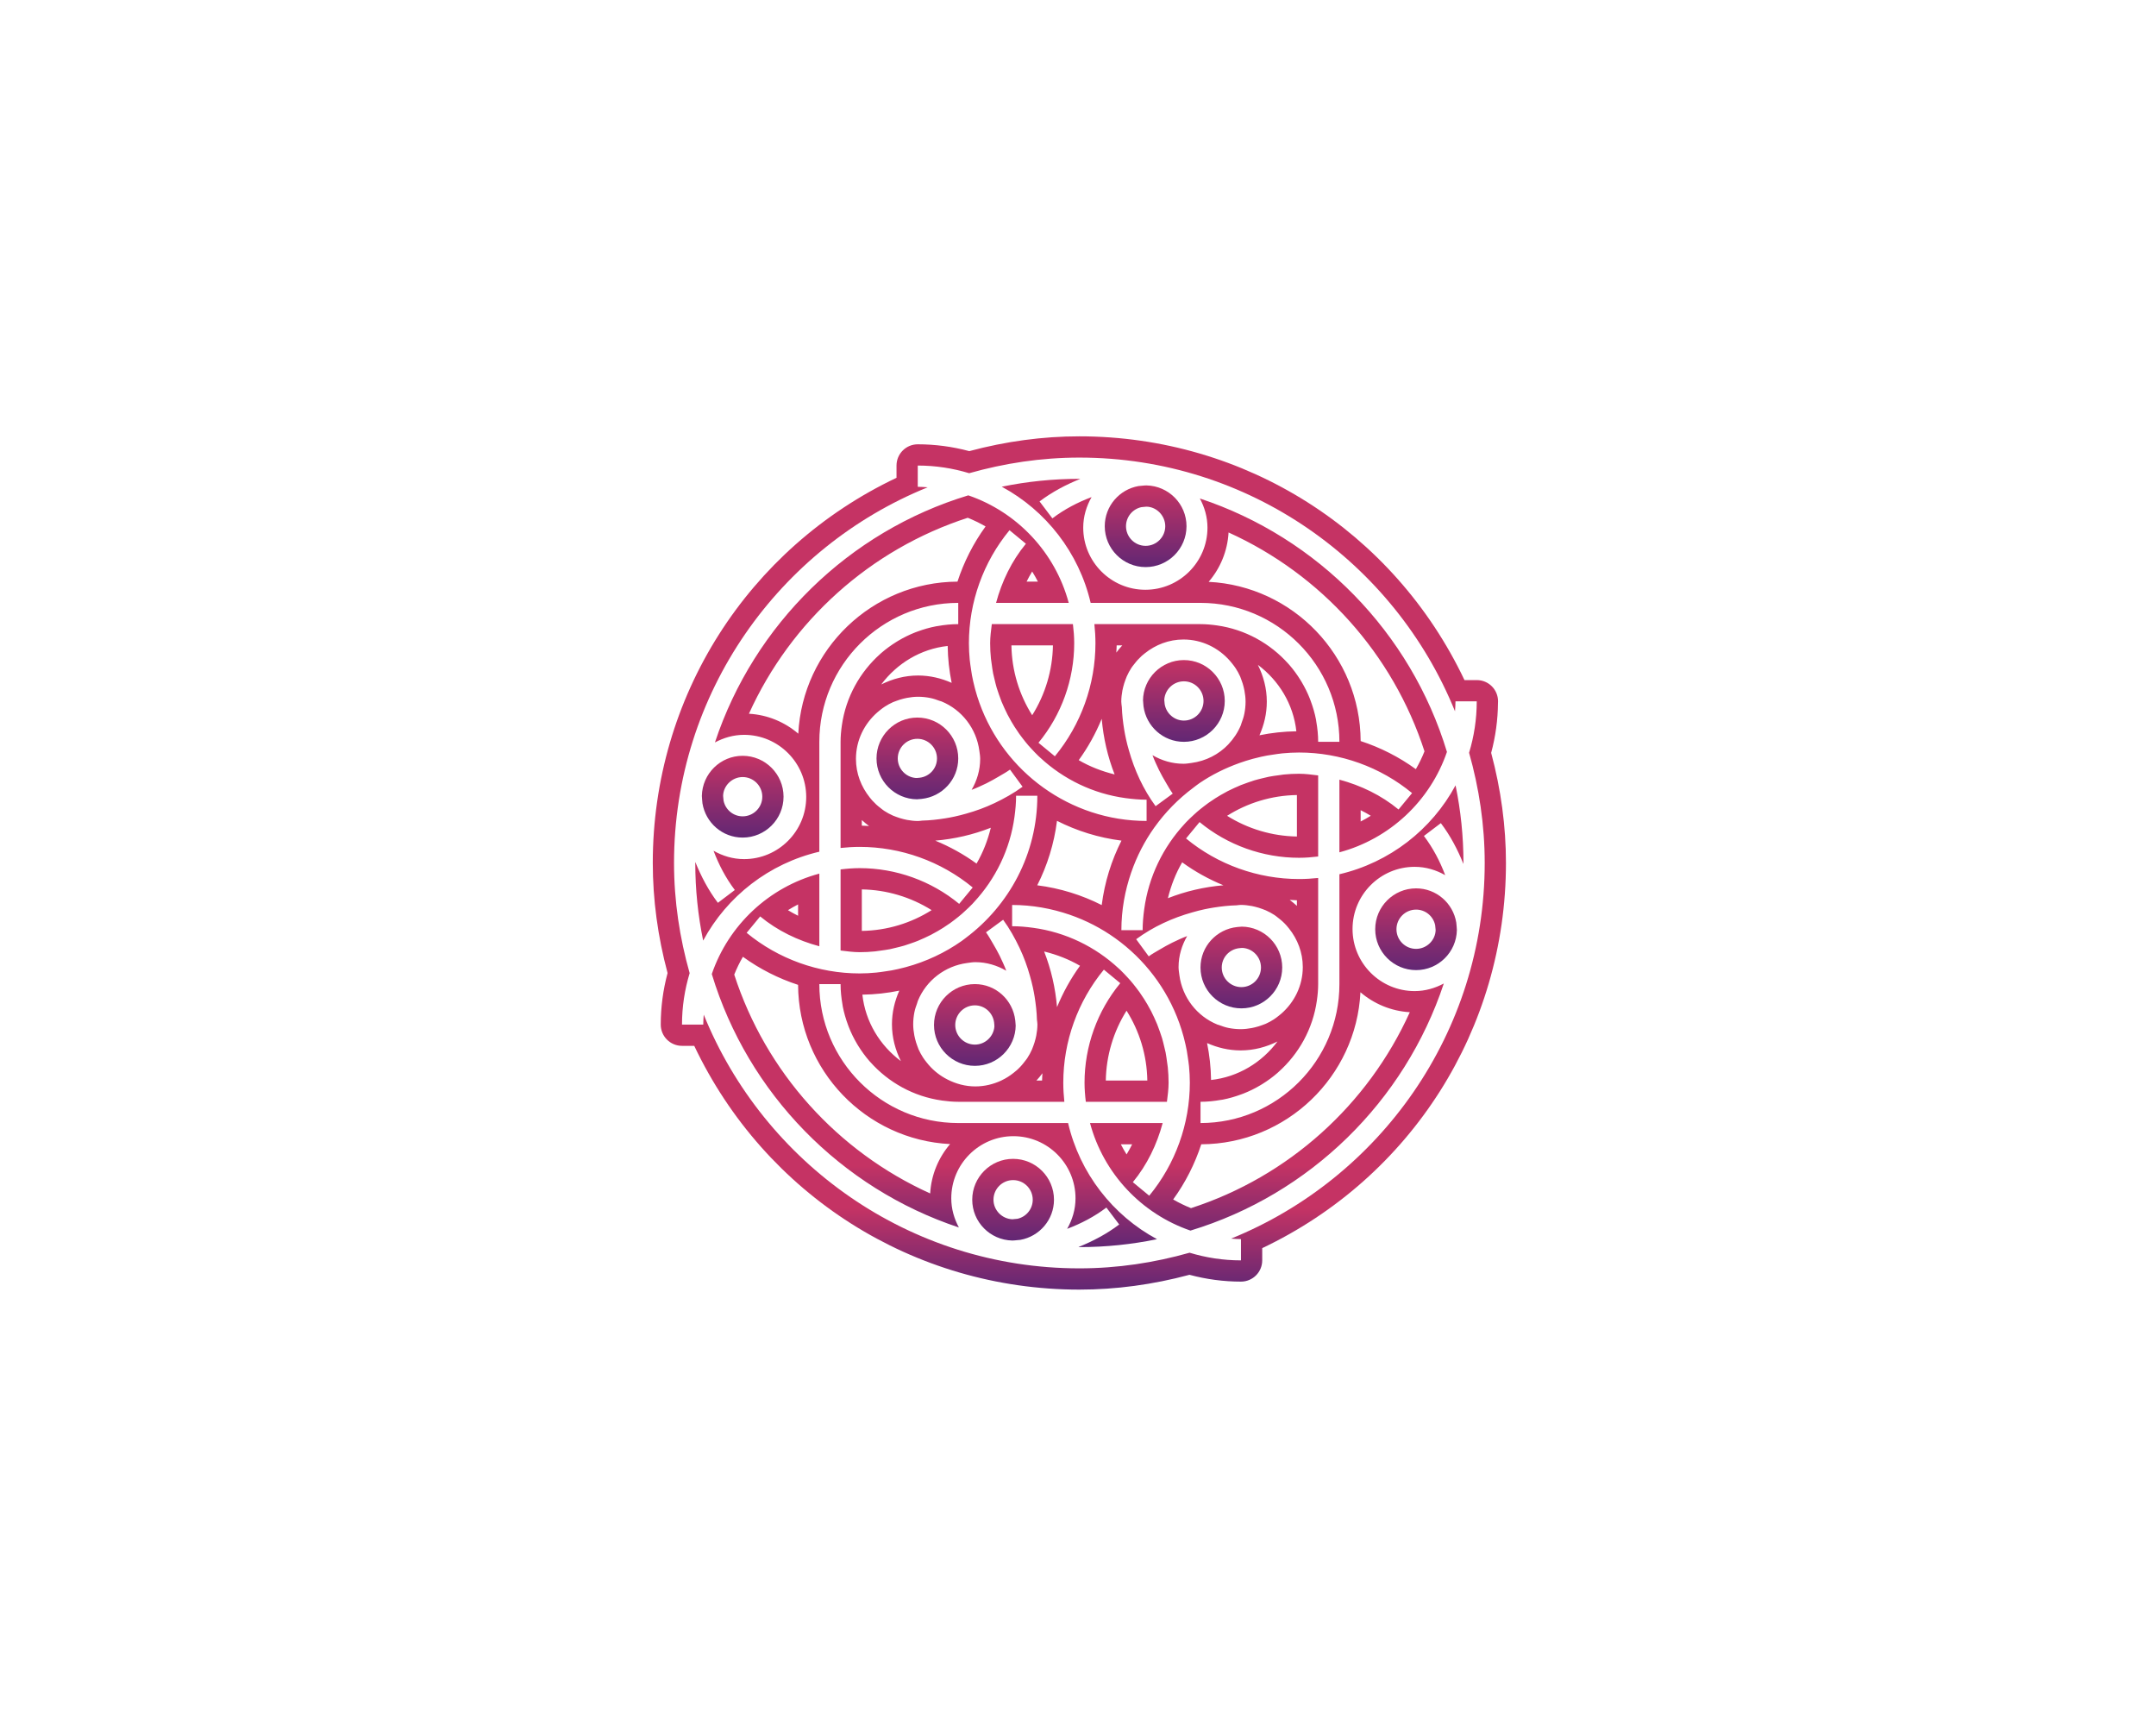 <?xml version="1.0" encoding="UTF-8" standalone="no" ?>
<!DOCTYPE svg PUBLIC "-//W3C//DTD SVG 1.1//EN" "http://www.w3.org/Graphics/SVG/1.1/DTD/svg11.dtd">
<svg xmlns="http://www.w3.org/2000/svg" xmlns:xlink="http://www.w3.org/1999/xlink" version="1.1" width="1280" height="1024" viewBox="0 0 1280 1024" xml:space="preserve">
<desc>Created with Fabric.js 5.3.0</desc>
<defs>
</defs>
<g transform="matrix(1 0 0 1 640 512)" id="background-logo"  >
<rect style="stroke: none; stroke-width: 0; stroke-dasharray: none; stroke-linecap: butt; stroke-dashoffset: 0; stroke-linejoin: miter; stroke-miterlimit: 4; fill: rgb(255,255,255); fill-opacity: 0; fill-rule: nonzero; opacity: 1;"  paint-order="stroke"  x="-640" y="-512" rx="0" ry="0" width="1280" height="1024" />
</g>
<g transform="matrix(1.921 0 0 1.921 640.813 512.279)" id="logo-logo"  >
<g style=""  paint-order="stroke"   >
		<g transform="matrix(0.069 0 0 -0.069 32.298 -50.068)"  >
<linearGradient id="SVGID_11_11_11_1_825011" gradientUnits="userSpaceOnUse" gradientTransform="matrix(1 0 0 1 2193.67 2450.17)"  x1="0" y1="0" x2="0" y2="366">
<stop offset="0%" style="stop-color:rgb(98,39,116);stop-opacity: 1"/>
<stop offset="100%" style="stop-color:rgb(197,51,100);stop-opacity: 1"/>
</linearGradient>
<path style="stroke: none; stroke-width: 1; stroke-dasharray: none; stroke-linecap: butt; stroke-dashoffset: 0; stroke-linejoin: miter; stroke-miterlimit: 4; fill: url(#SVGID_11_11_11_1_825011); fill-rule: nonzero; opacity: 1;"  paint-order="stroke"  transform=" translate(-2376.795, -2633.245)" d="M 2376.85 2721.16 C 2425.35 2721.16 2464.76 2681.76 2464.76 2633.25 C 2464.76 2584.73 2425.35 2545.34 2376.85 2545.34 C 2334.56 2545.34 2298.13 2576.47 2290.88 2618.38 C 2290.51 2622.56 2290.14 2626.74 2289.68 2630.83 L 2289.21 2635.57 C 2289.21 2637.05 2289.11 2638.45 2289.11 2639.85 C 2292.55 2685.2 2330.75 2721.16 2376.85 2721.16 z M 2376.85 2450.17 C 2477.76 2450.17 2559.92 2532.23 2559.92 2633.25 C 2559.92 2734.17 2477.76 2816.32 2376.85 2816.32 C 2276.29 2816.32 2194.51 2734.92 2193.67 2634.55 L 2194.04 2634.55 C 2194.04 2625.72 2195.81 2617.26 2196.09 2608.53 C 2208.36 2519.31 2284.29 2450.17 2376.85 2450.17" stroke-linecap="round" />
</g>
		<g transform="matrix(0.069 0 0 -0.069 -50.065 -32.305)"  >
<linearGradient id="SVGID_11_11_11_1_825012" gradientUnits="userSpaceOnUse" gradientTransform="matrix(1 0 0 1 1005.16 2193.86)"  x1="0" y1="0" x2="0" y2="366">
<stop offset="0%" style="stop-color:rgb(98,39,116);stop-opacity: 1"/>
<stop offset="100%" style="stop-color:rgb(197,51,100);stop-opacity: 1"/>
</linearGradient>
<path style="stroke: none; stroke-width: 1; stroke-dasharray: none; stroke-linecap: butt; stroke-dashoffset: 0; stroke-linejoin: miter; stroke-miterlimit: 4; fill: url(#SVGID_11_11_11_1_825012); fill-rule: nonzero; opacity: 1;"  paint-order="stroke"  transform=" translate(-1188.19, -2376.895)" d="M 1199.11 2290.51 C 1195.02 2290.33 1191.03 2289.86 1186.93 2289.4 C 1185.17 2289.4 1183.31 2289.4 1181.54 2289.31 C 1136.29 2292.65 1100.32 2330.75 1100.32 2376.85 C 1100.32 2425.26 1139.73 2464.76 1188.14 2464.76 C 1236.66 2464.76 1276.05 2425.26 1276.05 2376.85 C 1276.05 2332.8 1243.16 2296.09 1199.11 2290.51 z M 1188.14 2559.93 C 1087.22 2559.93 1005.16 2477.77 1005.16 2376.85 C 1005.16 2276.29 1086.57 2194.6 1186.84 2193.86 L 1186.84 2194.05 C 1193.63 2194.05 1200.13 2195.44 1206.82 2195.63 C 1298.83 2205.11 1371.22 2282.24 1371.22 2376.85 C 1371.22 2477.77 1289.07 2559.93 1188.14 2559.93" stroke-linecap="round" />
</g>
		<g transform="matrix(0.069 0 0 -0.069 -32.301 50.062)"  >
<linearGradient id="SVGID_11_11_11_1_825013" gradientUnits="userSpaceOnUse" gradientTransform="matrix(1 0 0 1 1261.56 1005.16)"  x1="0" y1="0" x2="0" y2="366">
<stop offset="0%" style="stop-color:rgb(98,39,116);stop-opacity: 1"/>
<stop offset="100%" style="stop-color:rgb(197,51,100);stop-opacity: 1"/>
</linearGradient>
<path style="stroke: none; stroke-width: 1; stroke-dasharray: none; stroke-linecap: butt; stroke-dashoffset: 0; stroke-linejoin: miter; stroke-miterlimit: 4; fill: url(#SVGID_11_11_11_1_825013); fill-rule: nonzero; opacity: 1;"  paint-order="stroke"  transform=" translate(-1444.545, -1188.235)" d="M 1444.73 1100.33 C 1396.22 1100.33 1356.72 1139.73 1356.72 1188.24 C 1356.72 1236.65 1396.22 1276.16 1444.73 1276.16 C 1488.04 1276.16 1524.65 1243.72 1530.69 1200.32 C 1530.97 1196.32 1531.34 1192.42 1531.81 1188.42 C 1531.81 1185.91 1531.9 1183.5 1532.08 1180.99 C 1528.28 1135.92 1490.45 1100.33 1444.73 1100.33 z M 1444.73 1371.31 C 1343.71 1371.31 1261.56 1289.16 1261.56 1188.24 C 1261.56 1087.22 1343.71 1005.16 1444.73 1005.16 C 1545.1 1005.16 1626.69 1086.58 1627.53 1186.85 L 1627.25 1186.85 C 1627.25 1194.37 1625.76 1201.53 1625.48 1208.96 C 1615.08 1300.03 1538.5 1371.31 1444.73 1371.31" stroke-linecap="round" />
</g>
		<g transform="matrix(0.069 0 0 -0.069 50.065 32.298)"  >
<linearGradient id="SVGID_11_11_11_1_825014" gradientUnits="userSpaceOnUse" gradientTransform="matrix(1 0 0 1 2450.17 1261.57)"  x1="0" y1="0" x2="0" y2="366">
<stop offset="0%" style="stop-color:rgb(98,39,116);stop-opacity: 1"/>
<stop offset="100%" style="stop-color:rgb(197,51,100);stop-opacity: 1"/>
</linearGradient>
<path style="stroke: none; stroke-width: 1; stroke-dasharray: none; stroke-linecap: butt; stroke-dashoffset: 0; stroke-linejoin: miter; stroke-miterlimit: 4; fill: url(#SVGID_11_11_11_1_825014); fill-rule: nonzero; opacity: 1;"  paint-order="stroke"  transform=" translate(-2633.2, -1444.595)" d="M 2622.37 1530.97 C 2626.28 1531.25 2630.27 1531.62 2634.27 1532.09 C 2636.12 1532.09 2637.98 1532.09 2639.75 1532.18 C 2685.1 1528.84 2721.06 1490.74 2721.06 1444.64 C 2721.06 1396.13 2681.66 1356.72 2633.24 1356.72 C 2584.74 1356.72 2545.33 1396.13 2545.33 1444.64 C 2545.33 1488.68 2578.32 1525.39 2622.37 1530.97 z M 2633.24 1261.57 C 2734.17 1261.57 2816.23 1343.63 2816.23 1444.64 C 2816.23 1545.1 2734.81 1626.88 2634.54 1627.62 L 2634.54 1627.43 C 2627.85 1627.43 2621.35 1626.05 2614.66 1625.85 C 2522.56 1616.38 2450.17 1539.24 2450.17 1444.64 C 2450.17 1343.63 2532.31 1261.57 2633.24 1261.57" stroke-linecap="round" />
</g>
		<g transform="matrix(0.069 0 0 -0.069 -20.478 104.051)"  >
<linearGradient id="SVGID_11_11_11_1_825015" gradientUnits="userSpaceOnUse" gradientTransform="matrix(1 0 0 1 1432.09 226.199)"  x1="0" y1="0" x2="0" y2="366">
<stop offset="0%" style="stop-color:rgb(98,39,116);stop-opacity: 1"/>
<stop offset="100%" style="stop-color:rgb(197,51,100);stop-opacity: 1"/>
</linearGradient>
<path style="stroke: none; stroke-width: 1; stroke-dasharray: none; stroke-linecap: butt; stroke-dashoffset: 0; stroke-linejoin: miter; stroke-miterlimit: 4; fill: url(#SVGID_11_11_11_1_825015); fill-rule: nonzero; opacity: 1;"  paint-order="stroke"  transform=" translate(-1615.17, -409.095)" d="M 1634.87 323.602 C 1630.5 323.23 1626.23 322.852 1621.95 322.391 C 1618.61 322.012 1615.35 321.551 1612.01 321.359 C 1565.17 323.129 1527.26 362.059 1527.26 408.91 C 1527.26 457.422 1566.66 496.82 1615.17 496.82 C 1663.68 496.82 1703.08 457.422 1703.08 408.91 C 1703.08 368.012 1674.64 332.699 1634.87 323.602 z M 1615.17 591.992 C 1514.24 591.992 1432.09 509.832 1432.09 408.91 C 1432.09 309.281 1512.2 228.332 1611.36 226.199 C 1623.62 226.289 1635.43 228.531 1647.51 229.172 C 1733.01 244.512 1798.25 319.129 1798.25 408.91 C 1798.25 509.832 1716.09 591.992 1615.17 591.992" stroke-linecap="round" />
</g>
		<g transform="matrix(0.069 0 0 -0.069 20.478 -104.051)"  >
<linearGradient id="SVGID_11_11_11_1_825016" gradientUnits="userSpaceOnUse" gradientTransform="matrix(1 0 0 1 2023.14 3229.41)"  x1="0" y1="0" x2="0" y2="366">
<stop offset="0%" style="stop-color:rgb(98,39,116);stop-opacity: 1"/>
<stop offset="100%" style="stop-color:rgb(197,51,100);stop-opacity: 1"/>
</linearGradient>
<path style="stroke: none; stroke-width: 1; stroke-dasharray: none; stroke-linecap: butt; stroke-dashoffset: 0; stroke-linejoin: miter; stroke-miterlimit: 4; fill: url(#SVGID_11_11_11_1_825016); fill-rule: nonzero; opacity: 1;"  paint-order="stroke"  transform=" translate(-2206.22, -3412.3)" d="M 2186.8 3497.8 C 2191.07 3498.17 2195.25 3498.64 2199.35 3499.1 C 2202.97 3499.47 2206.59 3500.03 2210.31 3500.03 C 2255.48 3499.1 2294.13 3459.79 2294.13 3412.48 C 2294.13 3364.07 2254.73 3324.57 2206.22 3324.57 C 2157.71 3324.57 2118.31 3364.07 2118.31 3412.48 C 2118.31 3453.56 2146.92 3488.88 2186.8 3497.8 z M 2206.22 3229.41 C 2307.14 3229.41 2389.3 3311.56 2389.3 3412.48 C 2389.3 3512.2 2309.09 3593.15 2209.93 3595.19 C 2197.85 3595.19 2186.14 3592.96 2174.16 3592.31 C 2088.56 3577.07 2023.14 3502.54 2023.14 3412.48 C 2023.14 3311.56 2105.29 3229.41 2206.22 3229.41" stroke-linecap="round" />
</g>
		<g transform="matrix(0.069 0 0 -0.069 0 0)"  >
<linearGradient id="SVGID_11_11_11_1_825017" gradientUnits="userSpaceOnUse" gradientTransform="matrix(1 0 0 1 0 0)"  x1="0" y1="0" x2="0" y2="366">
<stop offset="0%" style="stop-color:rgb(98,39,116);stop-opacity: 1"/>
<stop offset="100%" style="stop-color:rgb(197,51,100);stop-opacity: 1"/>
</linearGradient>
<path style="stroke: none; stroke-width: 1; stroke-dasharray: none; stroke-linecap: butt; stroke-dashoffset: 0; stroke-linejoin: miter; stroke-miterlimit: 4; fill: url(#SVGID_11_11_11_1_825017); fill-rule: nonzero; opacity: 1;"  paint-order="stroke"  transform=" translate(-1910.695, -1910.695)" d="M 2590.21 228.332 C 2604.9 227.41 2619.58 226.109 2634.54 226.109 L 2634.54 130.941 C 2554.53 130.941 2477.3 143.121 2404.36 165.242 C 2247.11 120.629 2081.97 95.172 1910.69 95.172 C 1149.85 95.172 497.934 566.152 228.242 1231.36 C 227.313 1216.59 226.012 1201.9 226.012 1186.85 L 130.852 1186.85 C 130.852 1266.96 143.023 1344.27 165.141 1417.22 C 120.625 1574.37 95.164 1739.51 95.164 1910.7 C 95.164 2671.54 566.055 3323.46 1231.26 3593.15 C 1216.49 3594.08 1201.81 3595.38 1186.84 3595.38 L 1186.84 3690.54 C 1266.95 3690.54 1344.18 3678.37 1417.13 3656.25 C 1574.28 3700.77 1739.42 3726.22 1910.69 3726.22 C 2671.53 3726.22 3323.46 3255.25 3593.14 2590.03 C 3594.07 2604.81 3595.37 2619.5 3595.37 2634.55 L 3690.54 2634.55 C 3690.54 2554.44 3678.36 2477.21 3656.25 2404.26 C 3700.76 2247.11 3726.22 2081.97 3726.22 1910.7 C 3726.22 1149.95 3255.33 498.031 2590.21 228.332 z M 3755.13 2403.8 C 3774.82 2476.94 3785.05 2552.02 3785.7 2627.39 C 3785.89 2629.81 3785.98 2632.13 3785.98 2634.55 C 3785.98 2687.15 3743.6 2729.71 3691.01 2729.71 L 3690.54 2729.71 L 3635.62 2729.71 C 3319.18 3396.5 2653.88 3821.39 1910.69 3821.39 C 1747.13 3821.39 1581.34 3799.09 1417.59 3755.13 C 1342.04 3775.39 1264.53 3785.71 1186.84 3785.71 C 1134.24 3785.71 1091.68 3743.05 1091.68 3690.54 L 1091.68 3635.71 C 424.887 3319.28 0 2653.97 0 1910.7 C 0 1747.13 22.305 1581.44 66.262 1417.69 C 46 1342.13 35.684 1264.63 35.684 1186.85 C 35.684 1134.34 78.254 1091.68 130.852 1091.68 L 185.68 1091.68 C 502.207 424.891 1167.42 0 1910.69 0 C 2074.26 0 2240.05 22.309 2403.89 66.359 C 2479.35 46.102 2556.76 35.781 2634.54 35.781 C 2687.15 35.781 2729.71 78.441 2729.71 130.941 L 2729.71 185.691 C 3396.5 502.211 3821.39 1167.43 3821.39 1910.7 C 3821.39 2074.26 3799.08 2239.95 3755.13 2403.8" stroke-linecap="round" />
</g>
		<g transform="matrix(0.069 0 0 -0.069 -0 -0)"  >
<linearGradient id="SVGID_11_11_11_1_825018" gradientUnits="userSpaceOnUse" gradientTransform="matrix(1 0 0 1 190.328 190.332)"  x1="0" y1="0" x2="0" y2="366">
<stop offset="0%" style="stop-color:rgb(98,39,116);stop-opacity: 1"/>
<stop offset="100%" style="stop-color:rgb(197,51,100);stop-opacity: 1"/>
</linearGradient>
<path style="stroke: none; stroke-width: 1; stroke-dasharray: none; stroke-linecap: butt; stroke-dashoffset: 0; stroke-linejoin: miter; stroke-miterlimit: 4; fill: url(#SVGID_11_11_11_1_825018); fill-rule: nonzero; opacity: 1;"  paint-order="stroke"  transform=" translate(-1910.694, -1910.696)" d="M 3169.65 1331.73 C 3229.87 1280.05 3306.63 1247.25 3390.74 1242.33 C 3202.83 827.012 2847.45 506.391 2410.76 364.859 C 2382.98 375.91 2356.31 388.93 2330.84 403.699 C 2385.58 479.16 2427.96 562.809 2456.67 650.809 C 2838.54 652.57 3150.69 954.141 3169.65 1331.73 z M 2358.63 1408.49 L 2358.63 1408.58 C 2357.05 1420.48 2355.01 1432.28 2355.01 1444.64 C 2355.01 1495.29 2369.69 1542.31 2393.48 1583.29 C 2370.71 1574.84 2348.68 1564.43 2326.66 1553.83 C 2307.61 1544.26 2288.84 1533.95 2270.34 1522.88 C 2253.9 1513.04 2237.07 1504.03 2221.37 1492.5 L 2165.05 1569.26 C 2241.9 1625.58 2327.5 1664.61 2417.36 1689.7 C 2434.74 1694.72 2452.3 1699.27 2470.06 1703.08 C 2483.9 1705.87 2497.74 1708.75 2511.78 1710.89 C 2545.61 1716.18 2579.8 1720.19 2614.56 1721.02 C 2620.89 1721.49 2626.84 1722.88 2633.24 1722.88 C 2650.34 1722.88 2666.88 1720.83 2683.15 1717.86 C 2688.26 1716.93 2693.1 1715.73 2698.12 1714.51 C 2709.36 1711.73 2720.42 1708.29 2731.1 1704.2 C 2736.21 1702.25 2741.33 1700.58 2746.25 1698.34 C 2759.63 1692.31 2772.65 1685.42 2784.81 1677.43 C 2790.86 1673.44 2796.15 1668.79 2801.83 1664.43 C 2808.14 1659.5 2814.28 1654.67 2820.13 1649.28 C 2826.64 1643.42 2832.68 1637.2 2838.54 1630.69 C 2842.53 1626.32 2846.15 1621.77 2849.78 1617.12 C 2887.7 1569.54 2911.4 1510.06 2911.4 1444.64 C 2911.4 1361.1 2873.66 1287.02 2815.3 1235.91 C 2811.4 1232.57 2807.49 1229.41 2803.5 1226.24 C 2796.34 1220.68 2789.38 1215.09 2781.66 1210.17 C 2770.14 1202.74 2758.06 1196.14 2745.41 1190.47 C 2740.67 1188.33 2735.57 1186.75 2730.63 1184.9 C 2719.85 1180.8 2708.9 1177.37 2697.55 1174.67 C 2692.63 1173.46 2687.79 1172.26 2682.77 1171.42 C 2666.7 1168.44 2650.25 1166.4 2633.24 1166.4 C 2614.47 1166.4 2596.16 1168.35 2578.42 1171.88 C 2564.1 1174.76 2550.44 1179.59 2537.06 1184.52 C 2534.08 1185.64 2530.83 1186.19 2527.95 1187.41 C 2437.43 1224.57 2371.83 1308.3 2358.63 1408.49 z M 2371.17 1913.58 C 2428.52 1871.85 2490.68 1837.56 2555.93 1810.79 C 2470.15 1803.45 2386.69 1784.21 2307.24 1752.89 C 2321.18 1809.95 2342.36 1864.13 2371.17 1913.58 z M 2885.09 1743.61 L 2885.09 1718.51 C 2874.78 1727.99 2863.99 1736.91 2852.66 1745.28 C 2863.44 1744.72 2874.22 1743.79 2885.09 1743.61 z M 2500.54 938.809 C 2499.79 995.309 2493.56 1050.51 2482.7 1104.13 C 2528.88 1083.6 2579.53 1071.23 2633.24 1071.23 C 2692.72 1071.23 2748.2 1086.48 2798.11 1111.29 C 2728.22 1017.71 2622.65 952.191 2500.54 938.809 z M 2122.12 605.461 C 2112.92 620.141 2104.37 635.289 2096.38 650.809 L 2147.12 650.809 C 2139.4 635.199 2131.04 620.051 2122.12 605.461 z M 2010.78 1722.13 C 1922.03 1767.11 1824.73 1797.69 1722.04 1810.7 C 1767.02 1899.45 1797.5 1996.66 1810.51 2099.35 C 1899.26 2054.37 1996.56 2023.79 2099.26 2010.78 C 2054.37 1922.03 2023.79 1824.83 2010.78 1722.13 z M 1642.95 1530.04 C 1643.14 1529.58 1643.33 1529.11 1643.52 1528.65 C 1662.47 1488.6 1677.52 1447.15 1689.42 1404.5 C 1694.25 1387.58 1698.72 1370.57 1702.43 1353.28 C 1705.41 1339.25 1708.19 1325.32 1710.42 1311.1 C 1715.72 1277.45 1719.72 1243.53 1720.64 1209.06 C 1721.21 1202 1722.78 1195.31 1722.78 1188.24 C 1722.78 1171.05 1720.74 1154.51 1717.76 1138.24 C 1716.84 1133.23 1715.63 1128.39 1714.42 1123.47 C 1711.63 1112.03 1708.19 1100.88 1704.01 1090.01 C 1702.15 1085.08 1700.48 1080.16 1698.34 1075.33 C 1692.3 1061.76 1685.33 1048.66 1677.15 1036.39 C 1673.53 1030.72 1669.16 1025.79 1665.07 1020.49 C 1659.96 1013.71 1654.66 1007.11 1648.9 1000.89 C 1643.23 994.66 1637.29 988.801 1631.06 983.141 C 1626.32 978.859 1621.4 974.949 1616.38 971.059 C 1599.83 957.852 1581.99 946.332 1562.66 937.23 C 1562.1 936.949 1561.55 936.582 1560.99 936.301 C 1525.49 919.852 1486.36 909.988 1444.73 909.988 C 1399.66 909.988 1357.74 921.711 1320.01 940.852 L 1319.92 940.949 C 1287.86 957.109 1259.61 979.141 1236.19 1005.9 C 1232.66 1009.9 1229.31 1013.99 1226.06 1018.18 C 1220.58 1025.14 1215.09 1032.11 1210.26 1039.64 C 1202.83 1051.17 1196.23 1063.33 1190.47 1075.98 C 1188.33 1080.81 1186.84 1085.82 1184.98 1090.66 C 1180.89 1101.44 1177.36 1112.49 1174.67 1123.84 C 1173.46 1128.76 1172.34 1133.6 1171.42 1138.62 C 1168.44 1154.78 1166.4 1171.23 1166.4 1188.24 C 1166.4 1207.01 1168.35 1225.32 1171.97 1243.07 C 1174.76 1256.92 1179.41 1269.93 1184.15 1282.93 C 1185.45 1286.47 1186.01 1290.28 1187.49 1293.71 C 1224.67 1384.05 1308.31 1449.56 1408.39 1462.76 C 1420.38 1464.34 1432.28 1466.48 1444.73 1466.48 C 1495.38 1466.48 1542.22 1451.79 1583.2 1428.1 C 1574.83 1450.86 1564.34 1472.89 1553.83 1494.92 C 1544.17 1513.97 1533.95 1532.84 1522.79 1551.23 C 1512.94 1567.68 1503.93 1584.51 1492.5 1600.11 L 1569.26 1656.34 C 1598.44 1616.47 1622.05 1573.81 1642.95 1530.04 z M 1743.6 936.301 L 1718.32 936.301 C 1727.9 946.609 1736.91 957.402 1745.18 968.82 C 1744.72 957.949 1743.69 947.172 1743.6 936.301 z M 1913.57 1450.31 C 1871.85 1392.79 1837.46 1330.52 1810.61 1265.19 C 1803.26 1351.24 1784.03 1434.79 1752.9 1514.25 C 1809.86 1500.31 1864.14 1479.11 1913.57 1450.31 z M 2122.02 1249.11 C 2179.37 1158.22 2213.28 1051.07 2215.05 936.301 L 2029.09 936.301 C 2030.86 1047.26 2063.29 1155.72 2122.02 1249.11 z M 938.805 1320.95 C 995.398 1321.69 1050.61 1327.91 1104.13 1338.88 C 1083.59 1292.6 1071.24 1241.96 1071.24 1188.24 C 1071.24 1128.76 1086.47 1073.19 1111.38 1023.28 C 1017.71 1093.17 952.188 1198.83 938.805 1320.95 z M 1331.72 651.742 C 1280.05 591.52 1247.25 514.762 1242.42 430.648 C 826.914 618.559 506.301 974.031 364.855 1410.72 C 375.914 1438.51 388.926 1465.18 403.699 1490.55 C 479.16 1435.81 562.703 1393.53 650.805 1364.81 C 652.574 982.949 954.141 670.699 1331.72 651.742 z M 650.805 1725.01 L 650.805 1674.37 C 635.195 1682.08 620.051 1690.35 605.461 1699.27 C 620.137 1708.47 635.289 1717.12 650.805 1725.01 z M 1529.85 2178.34 C 1529.58 2178.25 1529.39 2178.16 1529.11 2178.06 C 1488.78 2158.92 1447.05 2143.77 1404.21 2131.78 C 1386.65 2126.77 1369.08 2122.21 1351.24 2118.4 C 1337.39 2115.52 1323.64 2112.73 1309.6 2110.59 C 1275.68 2105.2 1241.48 2101.3 1206.73 2100.46 C 1200.5 2100 1194.56 2098.61 1188.14 2098.61 C 1171.04 2098.61 1154.41 2100.65 1138.24 2103.63 C 1133.13 2104.55 1128.3 2105.76 1123.37 2106.97 C 1111.94 2109.76 1100.97 2113.2 1090.19 2117.28 C 1085.18 2119.24 1080.06 2120.91 1075.23 2123.05 C 1061.76 2129.18 1048.75 2136.06 1036.57 2144.14 C 1030.63 2147.95 1025.32 2152.6 1019.75 2156.87 C 1013.43 2161.8 1007.11 2166.73 1001.16 2172.21 C 994.75 2178.16 988.711 2184.29 982.855 2190.7 C 978.855 2195.07 975.234 2199.72 971.609 2204.36 C 933.605 2251.95 909.996 2311.42 909.996 2376.85 C 909.996 2460.3 947.727 2534.46 1006.09 2585.48 C 1009.99 2588.92 1013.9 2592.08 1017.89 2595.24 C 1025.05 2600.81 1032.02 2606.39 1039.73 2611.22 C 1051.25 2618.66 1063.33 2625.26 1075.98 2630.92 C 1080.71 2633.06 1085.83 2634.64 1090.75 2636.5 C 1101.53 2640.59 1112.5 2644.03 1123.83 2646.81 C 1128.76 2648.02 1133.59 2649.14 1138.61 2650.07 C 1154.69 2653.04 1171.14 2655.09 1188.14 2655.09 C 1206.91 2655.09 1225.22 2653.13 1242.97 2649.51 C 1257.29 2646.63 1270.95 2641.89 1284.33 2636.87 C 1287.3 2635.76 1290.56 2635.29 1293.44 2634.09 C 1383.95 2596.91 1449.56 2513.18 1462.76 2412.9 L 1462.76 2412.9 C 1464.34 2401.01 1466.38 2389.21 1466.38 2376.85 C 1466.38 2326.11 1451.79 2279.17 1428 2238.19 C 1450.77 2246.56 1472.79 2257.05 1494.73 2267.56 C 1513.78 2277.22 1532.65 2287.54 1551.04 2298.6 C 1567.5 2308.45 1584.32 2317.46 1600.02 2328.89 L 1656.34 2252.13 C 1616.38 2222.95 1573.72 2199.25 1529.85 2178.34 z M 1450.12 1907.91 C 1392.69 1949.54 1330.52 1983.93 1265.28 2010.69 C 1351.15 2018.03 1434.6 2037.27 1514.06 2068.49 C 1500.12 2011.53 1478.93 1957.35 1450.12 1907.91 z M 936.301 2077.79 L 936.301 2102.97 C 946.609 2093.49 957.395 2084.48 968.73 2076.21 C 957.949 2076.67 947.168 2077.7 936.301 2077.79 z M 1320.85 2882.59 C 1321.59 2826.08 1327.82 2770.88 1338.69 2717.35 C 1292.5 2737.89 1241.86 2750.25 1188.14 2750.25 C 1128.67 2750.25 1073.28 2735.01 1023.28 2710.19 C 1093.26 2803.78 1198.83 2869.2 1320.85 2882.59 z M 1364.72 3170.68 C 982.949 3168.82 670.691 2867.25 651.738 2489.76 C 591.516 2541.43 514.758 2574.23 430.648 2579.07 C 618.559 2994.38 974.027 3315 1410.72 3456.63 C 1438.41 3445.57 1465.08 3432.56 1490.55 3417.79 C 1435.71 3342.23 1393.43 3258.68 1364.72 3170.68 z M 936.301 1606.44 L 936.301 1792.3 C 1047.26 1790.53 1155.62 1758.1 1248.92 1699.46 C 1158.13 1642.12 1051.07 1608.2 936.301 1606.44 z M 1699.27 3216.03 C 1708.47 3201.34 1717.02 3186.2 1725.01 3170.68 L 1674.27 3170.68 C 1681.99 3186.29 1690.35 3201.44 1699.27 3216.03 z M 2132.62 2414.95 C 2127.7 2431.86 2123.23 2448.77 2119.51 2465.97 C 2116.54 2479.72 2113.75 2493.47 2111.52 2507.42 C 2106.13 2540.69 2102.04 2574.33 2100.93 2608.53 C 2100.19 2616.8 2098.42 2624.79 2098.42 2633.25 C 2098.42 2650.35 2100.46 2666.98 2103.44 2683.25 C 2104.37 2688.26 2105.66 2693.09 2106.78 2698.02 C 2109.57 2709.45 2113.01 2720.51 2117.19 2731.29 C 2119.05 2736.31 2120.72 2741.33 2122.95 2746.16 C 2128.99 2759.73 2135.97 2772.74 2144.05 2785 C 2147.76 2790.76 2152.31 2795.88 2156.5 2801.36 C 2161.51 2807.86 2166.63 2814.37 2172.21 2820.41 C 2178.06 2826.73 2184.1 2832.68 2190.42 2838.54 C 2194.97 2842.54 2199.72 2846.25 2204.45 2850.06 C 2252.03 2887.88 2311.42 2911.49 2376.85 2911.49 C 2460.29 2911.49 2534.45 2873.75 2585.48 2815.39 C 2588.92 2811.49 2592.17 2807.49 2595.33 2803.41 C 2600.91 2796.34 2606.47 2789.37 2611.31 2781.75 C 2618.75 2770.23 2625.34 2758.15 2631.02 2745.51 C 2633.15 2740.68 2634.64 2735.66 2636.49 2730.64 C 2640.67 2719.95 2644.12 2708.89 2646.82 2697.56 C 2648.02 2692.63 2649.13 2687.8 2650.07 2682.78 C 2653.04 2666.7 2655.09 2650.25 2655.09 2633.25 C 2655.09 2614.48 2653.13 2596.17 2649.51 2578.42 C 2646.63 2563.83 2641.8 2550.07 2636.68 2536.41 C 2635.66 2533.62 2635.2 2530.65 2634.08 2527.86 C 2620.89 2495.8 2601.65 2466.99 2578.13 2442.18 C 2577.86 2441.9 2577.76 2441.62 2577.49 2441.34 C 2534.74 2396.64 2477.21 2367.09 2412.9 2358.63 C 2401.01 2357.05 2389.2 2355.01 2376.85 2355.01 C 2326.1 2355.01 2279.17 2369.6 2238.19 2393.39 C 2246.65 2370.43 2257.15 2348.22 2267.74 2326.19 C 2277.22 2307.43 2287.26 2289.03 2298.13 2270.9 C 2308.16 2254.17 2317.28 2237.17 2328.89 2221.28 L 2252.13 2165.05 C 2196.37 2241.26 2157.71 2326.01 2132.62 2414.95 z M 2077.78 2885.19 L 2102.88 2885.19 C 2093.4 2874.87 2084.48 2864.18 2076.2 2852.84 C 2076.67 2863.63 2077.7 2874.32 2077.78 2885.19 z M 1907.81 2371.18 C 1949.63 2428.7 1983.93 2490.97 2010.78 2556.3 C 2018.31 2469.96 2037.55 2386.42 2068.58 2307.24 C 2011.52 2321.18 1957.34 2342.37 1907.81 2371.18 z M 1699.37 2572.38 C 1642.03 2663.26 1608.11 2770.41 1606.34 2885.19 L 1792.29 2885.19 C 1790.53 2774.13 1758.1 2665.68 1699.37 2572.38 z M 2882.58 2500.45 C 2826.08 2499.7 2770.88 2493.47 2717.35 2482.6 C 2737.89 2528.89 2750.24 2579.44 2750.24 2633.25 C 2750.24 2692.63 2735.01 2748.11 2710.2 2798.02 C 2803.78 2728.13 2869.2 2622.56 2882.58 2500.45 z M 2489.76 3169.75 C 2541.34 3229.96 2574.14 3306.63 2578.97 3390.83 C 2994.47 3202.83 3315 2847.36 3456.53 2410.67 C 3445.48 2382.88 3432.56 2356.31 3417.78 2330.84 C 3342.23 2385.58 3258.68 2427.96 3170.58 2456.67 C 3168.82 2838.54 2867.25 3150.79 2489.76 3169.75 z M 3170.58 2096.38 L 3170.58 2147.12 C 3186.19 2139.4 3201.34 2131.04 3215.93 2122.12 C 3201.25 2112.92 3186.1 2104.37 3170.58 2096.38 z M 2885.09 2214.95 L 2885.09 2029.18 C 2774.03 2030.95 2665.59 2063.38 2572.37 2121.93 C 2663.26 2179.36 2770.32 2213.19 2885.09 2214.95 z M 3075.42 1860.24 L 3075.42 1368.06 C 3075.42 1025.05 2796.34 745.969 2453.33 745.969 L 2453.33 841.141 C 2484.37 841.141 2514.66 844.391 2544.31 849.59 C 2547.29 850.051 2550.35 850.34 2553.32 850.891 C 2581.48 856.379 2608.71 864.371 2635.01 874.121 C 2638.73 875.422 2642.54 876.73 2646.16 878.219 C 2672.09 888.441 2696.99 900.711 2720.69 914.832 C 2723.76 916.602 2726.83 918.449 2729.8 920.32 C 2753.87 935.281 2776.73 951.91 2798.02 970.398 C 2799.5 971.801 2800.99 973.199 2802.57 974.582 C 2893.64 1055.72 2956.65 1167.88 2974.49 1294.46 L 2974.49 1294.55 C 2977.93 1318.63 2980.25 1343.06 2980.25 1368.06 L 2980.25 1579.95 L 2980.25 1843.51 C 2952.1 1840.53 2923.56 1838.76 2894.66 1838.76 C 2710.2 1838.76 2530.37 1903.26 2388.46 2020.45 L 2449.05 2093.87 C 2573.96 1990.71 2732.22 1933.93 2894.66 1933.93 C 2923.66 1933.93 2952.1 1936.25 2980.25 1939.69 L 2980.25 2302.78 C 2951.82 2306.31 2923.48 2310.21 2894.66 2310.21 C 2871.44 2310.21 2848.56 2309.01 2825.89 2306.78 C 2818.18 2306.03 2810.65 2304.54 2803.04 2303.52 C 2788.35 2301.57 2773.66 2299.71 2759.26 2296.83 C 2749.97 2294.97 2741.04 2292.56 2731.94 2290.42 C 2719.48 2287.44 2707.13 2284.47 2694.95 2280.85 C 2685.1 2277.87 2675.53 2274.44 2665.87 2271.09 C 2654.99 2267.28 2644.02 2263.47 2633.43 2259.19 C 2623.21 2255.11 2613.26 2250.55 2603.41 2246 C 2593.84 2241.63 2584.37 2237.17 2574.97 2232.34 C 2564.66 2226.95 2554.43 2221.28 2544.4 2215.42 C 2536.22 2210.68 2528.13 2205.76 2520.05 2200.65 C 2509.55 2193.95 2499.14 2186.99 2488.92 2179.73 C 2482.23 2174.99 2475.72 2169.98 2469.22 2164.96 C 2458.35 2156.6 2447.66 2148.14 2437.34 2139.22 C 2432.41 2134.94 2427.68 2130.48 2422.84 2126.02 C 2411.6 2115.71 2400.54 2105.3 2389.95 2094.33 C 2387.16 2091.45 2384.65 2088.38 2381.87 2085.5 C 2286.14 1981.98 2220.81 1849.92 2201.1 1703.36 C 2196.92 1672.6 2194.04 1641.47 2194.04 1609.59 L 2098.88 1609.59 C 2098.88 1700.21 2114.86 1786.91 2142.84 1868.14 C 2142.84 1868.14 2142.84 1868.23 2142.93 1868.23 C 2168.03 1941.09 2203.24 2009.02 2247.2 2070.63 C 2247.29 2070.73 2247.39 2070.91 2247.48 2071 L 2247.58 2071 C 2295.53 2138.1 2353.61 2197.21 2419.59 2246.56 C 2429.35 2253.89 2438.83 2261.61 2448.96 2268.49 C 2503.7 2305.66 2563.54 2335.31 2626.74 2357.98 C 2626.74 2357.98 2626.84 2357.98 2626.84 2358.07 C 2646.72 2365.14 2666.88 2371.55 2687.42 2377.12 C 2690.4 2377.87 2693.47 2378.61 2696.44 2379.35 C 2714.66 2384.1 2732.96 2388.46 2751.64 2391.81 C 2760.47 2393.48 2769.39 2394.59 2778.22 2395.9 C 2792.34 2397.94 2806.28 2400.35 2820.6 2401.66 C 2844.94 2403.98 2869.67 2405.37 2894.66 2405.37 C 3079.04 2405.37 3258.87 2340.88 3400.87 2223.6 L 3340.27 2150.18 C 3262.68 2214.21 3171.6 2257.99 3075.42 2283.82 L 3075.42 1958.37 C 3301.15 2018.78 3481.9 2188.84 3557.09 2408.07 C 3395.2 2942.99 2979.33 3367.7 2450.35 3543.05 C 2471.45 3503.93 2484.46 3459.97 2484.46 3412.48 C 2484.46 3259.05 2359.65 3134.25 2206.22 3134.25 C 2052.78 3134.25 1927.98 3259.05 1927.98 3412.48 C 1927.98 3462.48 1942.29 3508.76 1965.43 3549.28 C 1903.26 3525.86 1843.88 3495.01 1789.79 3454.03 L 1732.35 3529.86 C 1788.86 3572.61 1850.66 3604.95 1914.87 3630.88 C 1913.48 3630.88 1912.09 3631.06 1910.69 3631.06 C 1791.65 3631.06 1675.39 3618.89 1563.03 3595.75 C 1761.26 3488.88 1908.74 3300.32 1961.25 3075.51 L 2453.33 3075.51 C 2796.34 3075.51 3075.42 2796.34 3075.42 2453.33 L 2980.25 2453.33 C 2980.25 2484.37 2977 2514.67 2971.8 2544.31 C 2971.34 2547.28 2971.05 2550.35 2970.5 2553.32 C 2965.01 2581.48 2957.02 2608.71 2947.27 2635.01 C 2945.97 2638.73 2944.66 2642.44 2943.17 2646.17 C 2932.95 2672.09 2920.68 2696.91 2906.65 2720.6 C 2904.79 2723.76 2902.94 2726.74 2901.07 2729.8 C 2886.11 2753.87 2869.48 2776.73 2850.99 2798.02 C 2849.69 2799.51 2848.29 2800.99 2846.89 2802.48 C 2765.86 2893.55 2653.88 2956.56 2527.39 2974.5 C 2503.13 2977.93 2478.52 2980.35 2453.33 2980.35 L 2241.35 2980.35 L 1977.98 2980.35 C 1980.95 2952.19 1982.71 2923.66 1982.71 2894.76 C 1982.71 2710.29 1918.13 2530.56 1800.94 2388.46 L 1727.52 2449.06 C 1830.68 2574.05 1887.55 2732.31 1887.55 2894.76 C 1887.55 2923.75 1885.23 2952.19 1881.79 2980.35 L 1518.52 2980.35 C 1514.99 2951.91 1511.08 2923.57 1511.08 2894.76 C 1511.08 2871.53 1512.38 2848.66 1514.61 2825.99 C 1515.36 2818.27 1516.75 2810.75 1517.77 2803.13 C 1519.73 2788.45 1521.68 2773.76 1524.47 2759.36 C 1526.32 2750.06 1528.74 2741.05 1530.97 2731.94 C 1533.95 2719.58 1536.83 2707.13 1540.45 2695.05 C 1543.42 2685.2 1546.87 2675.53 1550.21 2665.87 C 1554.02 2654.99 1557.83 2644.12 1562.1 2633.43 C 1566.28 2623.3 1570.75 2613.26 1575.39 2603.32 C 1579.67 2593.84 1584.22 2584.36 1588.96 2575.16 C 1594.35 2564.66 1600.02 2554.44 1605.97 2544.31 C 1610.71 2536.13 1615.54 2528.14 1620.56 2520.24 C 1627.34 2509.65 1634.31 2499.14 1641.66 2488.83 C 1646.4 2482.23 1651.32 2475.82 1656.25 2469.41 C 1664.61 2458.53 1673.16 2447.66 1682.17 2437.25 C 1686.36 2432.42 1690.82 2427.77 1695.09 2423.13 C 1705.5 2411.79 1716 2400.55 1727.06 2389.95 C 1729.85 2387.25 1732.82 2384.74 1735.61 2382.14 C 1839.04 2286.23 1971.19 2220.91 2117.74 2201.11 C 2148.6 2197.02 2179.82 2194.05 2211.8 2194.05 L 2211.8 2098.89 C 2039.59 2098.89 1880.4 2154.46 1749.92 2247.85 L 1749.92 2247.85 C 1619.44 2341.35 1518.61 2473.03 1463.41 2626.65 L 1463.32 2626.74 C 1463.22 2627.02 1463.13 2627.3 1463.04 2627.58 C 1456.07 2647.09 1449.75 2666.98 1444.36 2687.24 C 1443.43 2690.4 1442.69 2693.66 1441.85 2696.81 C 1437.2 2714.93 1432.93 2733.15 1429.49 2751.74 C 1427.82 2760.56 1426.8 2769.49 1425.4 2778.41 C 1423.35 2792.44 1421.04 2806.38 1419.64 2820.6 C 1417.31 2845.04 1415.92 2869.76 1415.92 2894.76 C 1415.92 3079.14 1480.51 3258.87 1597.79 3400.96 L 1671.21 3340.37 C 1607.18 3262.77 1563.4 3171.7 1537.57 3075.51 L 1863.02 3075.51 C 1802.61 3301.16 1632.55 3481.91 1413.23 3557.09 C 878.398 3395.2 453.695 2979.42 278.336 2450.45 C 317.461 2471.45 361.508 2484.55 408.906 2484.55 C 562.336 2484.55 687.234 2359.65 687.234 2206.22 C 687.234 2052.79 562.336 1927.98 408.906 1927.98 C 358.906 1927.98 312.719 1942.29 272.109 1965.43 C 295.527 1903.35 326.477 1843.88 367.457 1789.6 L 291.621 1732.27 C 248.777 1788.86 216.531 1850.76 190.512 1915.06 C 190.512 1913.58 190.328 1912.18 190.328 1910.7 C 190.328 1791.65 202.594 1675.39 225.641 1563.04 C 332.516 1761.35 521.168 1908.74 745.973 1961.16 L 745.973 2453.33 C 745.973 2796.34 1025.05 3075.51 1368.15 3075.51 L 1368.15 2980.35 C 1337.02 2980.35 1306.72 2977.1 1277.08 2971.89 C 1274.11 2971.43 1271.13 2971.15 1268.16 2970.5 C 1240 2965.11 1212.68 2957.12 1186.28 2947.36 C 1182.66 2945.96 1179.03 2944.76 1175.41 2943.36 C 1149.39 2933.05 1124.39 2920.69 1100.6 2906.56 C 1097.63 2904.8 1094.75 2903.03 1091.87 2901.26 C 1067.71 2886.21 1044.66 2869.48 1023.28 2850.89 C 1021.88 2849.69 1020.59 2848.39 1019.19 2847.18 C 927.93 2765.96 864.734 2653.69 846.895 2526.93 C 843.457 2502.86 841.133 2478.33 841.133 2453.33 L 841.133 2241.54 L 841.133 1977.88 C 869.293 1980.95 897.82 1982.72 926.723 1982.72 C 1111.01 1982.72 1290.74 1918.13 1432.93 1800.94 L 1372.33 1727.52 C 1247.25 1830.68 1088.98 1887.55 926.723 1887.55 C 897.73 1887.55 869.293 1885.23 841.133 1881.79 L 841.133 1518.62 C 869.57 1515.18 897.914 1511.18 926.723 1511.18 C 949.957 1511.18 972.816 1512.48 995.398 1514.71 C 1003.21 1515.45 1010.73 1516.94 1018.35 1517.87 C 1033.04 1519.82 1047.72 1521.77 1062.13 1524.56 C 1071.33 1526.42 1080.34 1528.84 1089.45 1531.07 C 1101.81 1534.04 1114.26 1537.01 1126.44 1540.64 C 1136.19 1543.52 1145.77 1546.96 1155.34 1550.31 C 1166.3 1554.11 1177.27 1557.92 1187.96 1562.29 C 1198.09 1566.38 1207.94 1570.84 1217.79 1575.39 C 1227.45 1579.76 1237.03 1584.32 1246.41 1589.15 C 1256.73 1594.54 1266.86 1600.11 1276.89 1605.97 C 1285.07 1610.71 1293.25 1615.64 1301.24 1620.75 C 1311.74 1627.53 1322.15 1634.41 1332.37 1641.65 C 1339.07 1646.49 1345.57 1651.42 1352.08 1656.43 C 1362.95 1664.8 1373.64 1673.34 1384.04 1682.27 C 1388.88 1686.45 1393.53 1690.91 1398.26 1695.28 C 1409.6 1705.6 1420.84 1716.18 1431.44 1727.25 C 1434.04 1729.94 1436.46 1732.83 1438.97 1735.52 C 1534.97 1839.05 1600.39 1971.29 1620.19 2118.03 C 1624.37 2148.88 1627.25 2180.01 1627.25 2211.89 L 1722.41 2211.89 C 1722.41 1951.31 1595.93 1720.28 1401.8 1575.02 L 1401.8 1574.93 C 1395.75 1570.47 1389.72 1565.91 1383.67 1561.36 C 1308.86 1508.67 1224.57 1468.9 1133.87 1444.36 C 1131.08 1443.62 1128.3 1442.96 1125.51 1442.22 C 1107.1 1437.48 1088.61 1433.02 1069.65 1429.58 C 1061.1 1428 1052.28 1426.99 1043.54 1425.59 C 1029.32 1423.55 1015.2 1421.13 1000.79 1419.83 C 976.445 1417.42 951.723 1416.02 926.723 1416.02 C 742.344 1416.02 562.52 1480.6 420.43 1597.88 L 481.02 1671.3 C 558.617 1607.18 649.785 1563.5 745.973 1537.67 L 745.973 1863.02 C 520.234 1802.61 339.48 1632.64 264.301 1413.32 C 426.191 878.398 842.063 453.699 1371.04 278.25 C 1349.94 317.461 1336.93 361.512 1336.93 408.91 C 1336.93 562.34 1461.74 687.141 1615.17 687.141 C 1768.6 687.141 1893.41 562.34 1893.41 408.91 C 1893.41 359 1879.1 312.82 1855.96 272.199 C 1918.13 295.621 1977.51 326.57 2031.69 367.449 L 2089.12 291.621 C 2032.53 248.781 1970.63 216.539 1906.42 190.512 C 1907.81 190.512 1909.21 190.332 1910.69 190.332 C 2029.83 190.332 2146.09 202.59 2258.45 225.742 C 2060.13 332.512 1912.65 521.172 1860.14 745.969 L 1368.15 745.969 C 1025.05 745.969 745.973 1025.05 745.973 1368.06 L 841.133 1368.06 C 841.133 1337.02 844.387 1306.73 849.59 1277.08 C 850.055 1274.1 850.332 1271.04 850.891 1268.07 C 856.379 1239.91 864.363 1212.59 874.121 1186.19 C 875.52 1182.57 876.73 1178.95 878.215 1175.33 C 888.438 1149.3 900.797 1124.3 914.922 1100.51 C 916.688 1097.53 918.453 1094.65 920.219 1091.77 C 935.273 1067.61 952.004 1044.56 970.586 1023.19 C 971.797 1021.8 973.098 1020.49 974.398 1019.1 C 1055.62 927.852 1167.88 864.738 1294.64 846.898 C 1294.64 846.898 1294.74 846.898 1294.74 846.801 C 1318.81 843.461 1343.15 841.141 1368.15 841.141 L 1579.95 841.141 L 1843.41 841.141 C 1840.44 869.289 1838.67 897.73 1838.67 926.73 C 1838.67 1111.11 1903.26 1290.93 2020.45 1432.93 L 2093.87 1372.34 C 1990.71 1247.35 1933.84 1089.08 1933.84 926.73 C 1933.84 897.73 1936.16 869.289 1939.6 841.141 L 2302.87 841.141 C 2306.4 869.48 2310.3 897.91 2310.3 926.73 C 2310.3 949.871 2309 972.832 2306.77 995.5 C 2306.03 1003.12 2304.64 1010.55 2303.61 1018.18 C 2301.66 1032.95 2299.71 1047.73 2296.92 1062.22 C 2295.06 1071.33 2292.65 1080.16 2290.51 1089.17 C 2287.54 1101.72 2284.56 1114.26 2280.94 1126.54 C 2277.96 1136.29 2274.52 1145.76 2271.27 1155.35 C 2267.37 1166.3 2263.55 1177.27 2259.19 1188.05 C 2255.1 1198.18 2250.64 1208.03 2246.08 1217.98 C 2241.72 1227.55 2237.17 1237.02 2232.33 1246.42 C 2227.04 1256.73 2221.37 1266.96 2215.52 1276.99 C 2210.77 1285.26 2205.85 1293.34 2200.73 1301.34 C 2193.96 1311.93 2187.08 1322.25 2179.82 1332.47 C 2174.99 1339.16 2170.07 1345.67 2165.05 1352.17 C 2156.69 1363.04 2148.23 1373.73 2139.22 1384.14 C 2135.03 1388.98 2130.58 1393.62 2126.2 1398.45 C 2115.79 1409.7 2105.29 1420.94 2094.24 1431.54 C 2091.54 1434.13 2088.56 1436.64 2085.78 1439.25 C 1982.34 1535.16 1850.01 1600.58 1703.36 1620.37 L 1703.36 1620.37 C 1672.6 1624.55 1641.38 1627.43 1609.5 1627.43 L 1609.5 1722.6 C 1700.01 1722.6 1786.72 1706.61 1867.85 1678.73 C 1868.04 1678.65 1868.22 1678.55 1868.32 1678.55 C 1941.36 1653.27 2009.48 1617.86 2071.19 1573.72 L 2071.46 1573.63 C 2071.46 1573.63 2071.46 1573.63 2071.46 1573.54 C 2201.94 1480.14 2302.77 1348.45 2357.98 1194.84 L 2358.08 1194.74 C 2358.16 1194.47 2358.25 1194.18 2358.35 1193.91 C 2365.32 1174.3 2371.54 1154.41 2377.03 1134.24 C 2377.96 1130.99 2378.7 1127.84 2379.54 1124.67 C 2384.19 1106.56 2388.46 1088.33 2391.89 1069.75 C 2393.57 1060.92 2394.59 1051.91 2395.99 1043.08 C 2398.04 1029.05 2400.35 1015.11 2401.75 1000.79 C 2404.07 976.449 2405.47 951.719 2405.47 926.73 C 2405.47 742.352 2340.88 562.621 2223.59 420.52 L 2150.19 481.121 C 2214.21 558.711 2257.98 649.789 2283.82 745.969 L 1958.37 745.969 C 2018.78 520.242 2188.84 339.492 2408.25 264.301 C 2943.08 426.281 3367.69 842.059 3543.06 1370.94 C 3503.93 1349.94 3459.88 1336.93 3412.48 1336.93 C 3259.05 1336.93 3134.25 1461.74 3134.25 1615.17 C 3134.25 1768.61 3259.05 1893.41 3412.48 1893.41 C 3462.48 1893.41 3508.67 1879.19 3549.28 1856.05 C 3525.86 1918.13 3494.91 1977.51 3453.94 2031.69 L 3529.77 2089.12 C 3572.61 2032.63 3604.85 1970.73 3630.88 1906.52 C 3630.88 1907.91 3631.06 1909.3 3631.06 1910.7 C 3631.06 2029.84 3618.8 2146 3595.65 2258.36 C 3488.88 2060.13 3300.22 1912.74 3075.42 1860.24" stroke-linecap="round" />
</g>
		<g transform="matrix(0.069 0 0 -0.069 -104.048 -20.481)"  >
<linearGradient id="SVGID_11_11_11_1_825019" gradientUnits="userSpaceOnUse" gradientTransform="matrix(1 0 0 1 226.199 2023.14)"  x1="0" y1="0" x2="0" y2="366">
<stop offset="0%" style="stop-color:rgb(98,39,116);stop-opacity: 1"/>
<stop offset="100%" style="stop-color:rgb(197,51,100);stop-opacity: 1"/>
</linearGradient>
<path style="stroke: none; stroke-width: 1; stroke-dasharray: none; stroke-linecap: butt; stroke-dashoffset: 0; stroke-linejoin: miter; stroke-miterlimit: 4; fill: url(#SVGID_11_11_11_1_825019); fill-rule: nonzero; opacity: 1;"  paint-order="stroke"  transform=" translate(-409.137, -2206.265)" d="M 408.906 2294.23 C 457.41 2294.23 496.91 2254.73 496.91 2206.22 C 496.91 2157.81 457.41 2118.31 408.906 2118.31 C 367.363 2118.31 331.953 2147.49 323.496 2188.1 C 323.125 2192.38 322.66 2196.56 322.195 2200.83 C 321.918 2203.81 321.363 2206.78 321.363 2209.85 C 322.289 2255.48 361.602 2294.23 408.906 2294.23 z M 408.906 2023.14 C 509.922 2023.14 592.074 2105.3 592.074 2206.22 C 592.074 2307.24 509.922 2389.39 408.906 2389.39 C 309.188 2389.39 228.148 2309.1 226.199 2209.75 C 226.199 2198.42 228.336 2187.45 228.891 2176.2 C 243.301 2089.59 318.297 2023.14 408.906 2023.14" stroke-linecap="round" />
</g>
		<g transform="matrix(0.069 0 0 -0.069 104.051 20.478)"  >
<linearGradient id="SVGID_11_11_11_1_825020" gradientUnits="userSpaceOnUse" gradientTransform="matrix(1 0 0 1 3229.4 1432.09)"  x1="0" y1="0" x2="0" y2="366">
<stop offset="0%" style="stop-color:rgb(98,39,116);stop-opacity: 1"/>
<stop offset="100%" style="stop-color:rgb(197,51,100);stop-opacity: 1"/>
</linearGradient>
<path style="stroke: none; stroke-width: 1; stroke-dasharray: none; stroke-linecap: butt; stroke-dashoffset: 0; stroke-linejoin: miter; stroke-miterlimit: 4; fill: url(#SVGID_11_11_11_1_825020); fill-rule: nonzero; opacity: 1;"  paint-order="stroke"  transform=" translate(-3412.295, -1615.17)" d="M 3412.48 1527.26 C 3363.97 1527.26 3324.57 1566.66 3324.57 1615.17 C 3324.57 1663.68 3363.97 1703.08 3412.48 1703.08 C 3454.12 1703.08 3489.43 1674 3497.89 1633.29 C 3498.26 1628.92 3498.72 1624.65 3499.19 1620.37 C 3499.56 1617.49 3500.03 1614.61 3500.03 1611.63 C 3499.19 1565.91 3459.88 1527.26 3412.48 1527.26 z M 3412.48 1798.25 C 3311.56 1798.25 3229.4 1716.18 3229.4 1615.17 C 3229.4 1514.25 3311.56 1432.09 3412.48 1432.09 C 3512.2 1432.09 3593.33 1512.39 3595.19 1611.73 C 3595.19 1622.98 3593.06 1633.85 3592.49 1645.09 C 3578.18 1731.8 3503.18 1798.25 3412.48 1798.25" stroke-linecap="round" />
</g>
</g>
</g>
<g transform="matrix(1.921 0 0 1.921 640 775.348)" id="text-logo"  >
<g style=""  paint-order="stroke"   >
		<g transform="matrix(1 0 0 1 0 0)" id="text-logo-path-0"  >
<linearGradient id="SVGID_825021" gradientUnits="userSpaceOnUse" gradientTransform="matrix(1 0 0 1 0 0)"  x1="0" y1="0" x2="0" y2="85">
<stop offset="0%" style="stop-color:rgb(98,39,116);stop-opacity: 1"/>
<stop offset="100%" style="stop-color:rgb(197,51,100);stop-opacity: 1"/>
</linearGradient>
<path style="stroke: none; stroke-width: 0; stroke-dasharray: none; stroke-linecap: butt; stroke-dashoffset: 0; stroke-linejoin: miter; stroke-miterlimit: 4; fill: url(#SVGID_825021); fill-rule: nonzero; opacity: 1;"  paint-order="stroke"  transform=" translate(0, 0)" d="" stroke-linecap="round" />
</g>
</g>
</g>
</svg>